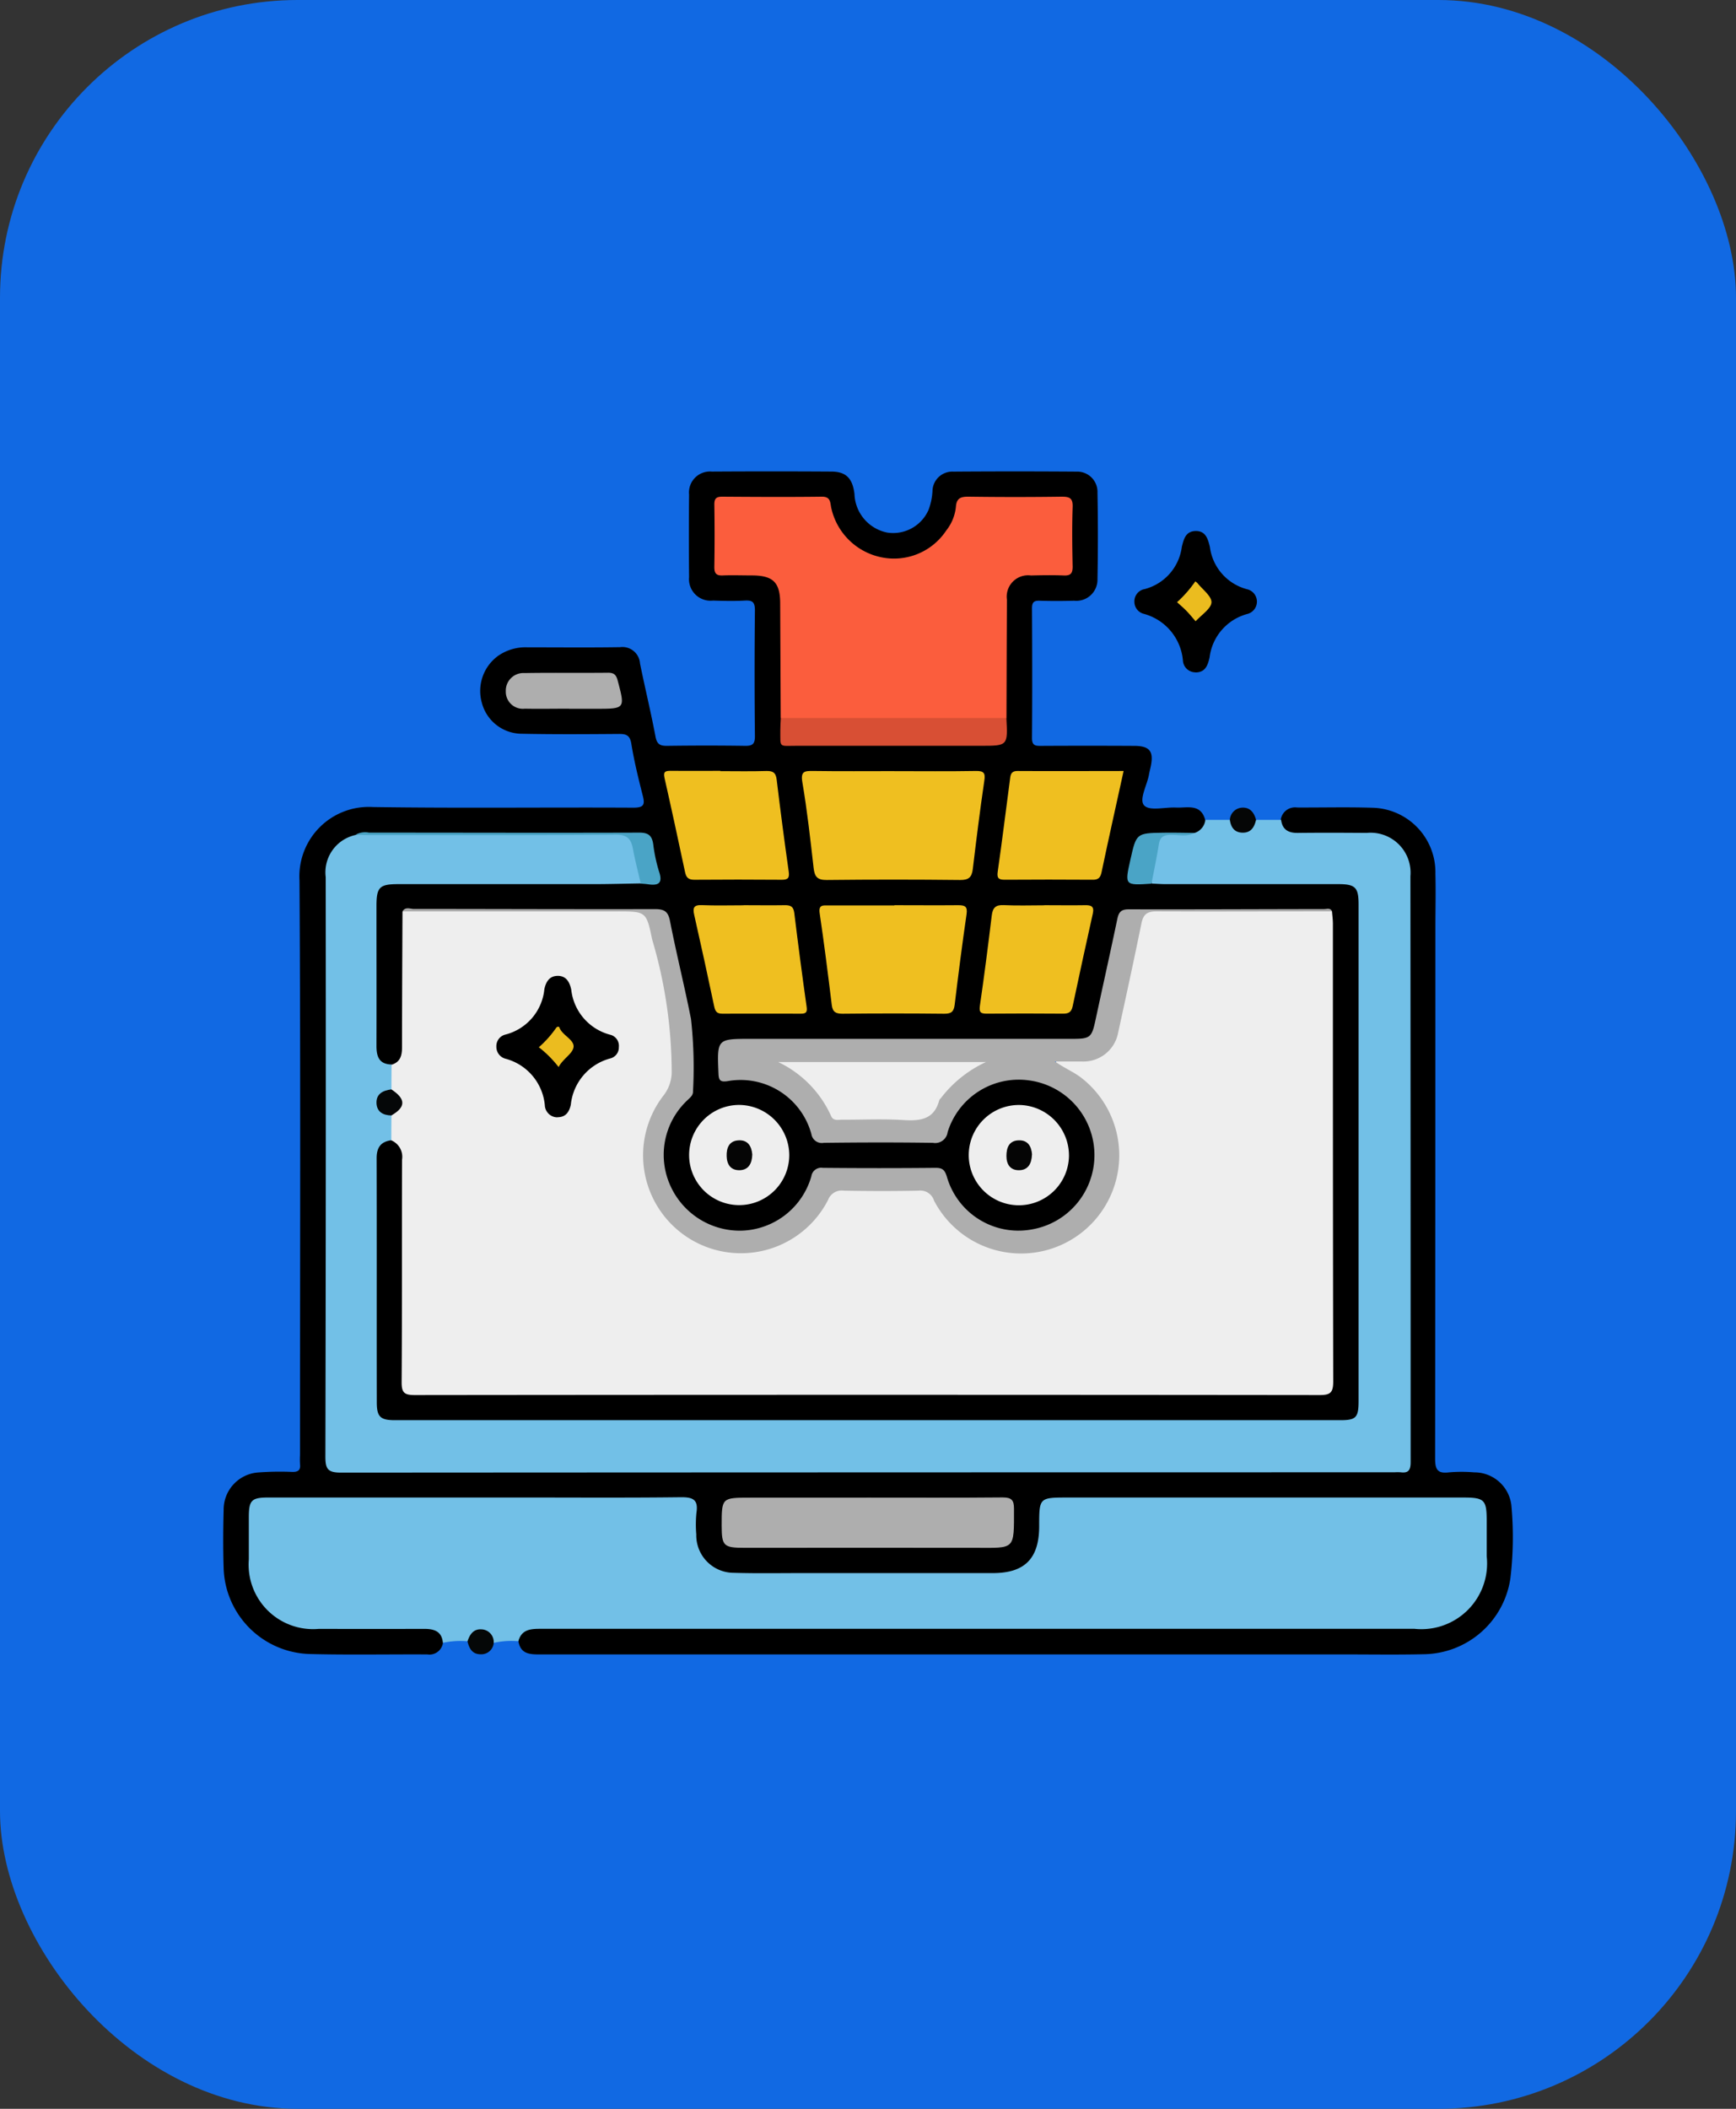 <svg xmlns="http://www.w3.org/2000/svg" xmlns:xlink="http://www.w3.org/1999/xlink" width="70" height="85" viewBox="0 0 70 85">
  <rect x="0" y="0" width="70" height="85" fill="#333333" stroke="none"/>
  <defs>
    <clipPath id="clip-path">
      <rect id="Rectángulo_37868" data-name="Rectángulo 37868" width="52" height="47.69" fill="none"/>
    </clipPath>
  </defs>
  <g id="Grupo_158005" data-name="Grupo 158005" transform="translate(-1006 -3100)">
    <g id="Grupo_157999" data-name="Grupo 157999" transform="translate(466 1393)">
      <rect id="Rectángulo_36766" data-name="Rectángulo 36766" width="70" height="85" rx="12" transform="translate(540 1707)" fill="#1169e3"/>
    </g>
    <g id="Grupo_158004" data-name="Grupo 158004" transform="translate(1015 3119)">
      <g id="Grupo_158003" data-name="Grupo 158003" clip-path="url(#clip-path)">
        <path id="Trazado_131228" data-name="Trazado 131228" d="M42.642,14.048a.582.582,0,0,1,.658-.5c1.007.005,2.016-.022,3.023.01a2.6,2.6,0,0,1,2.556,2.661c.019.734,0,1.469,0,2.2q0,10.683-.011,21.366c0,.444.092.619.557.562a5.957,5.957,0,0,1,1.024,0,1.5,1.5,0,0,1,1.5,1.4,14,14,0,0,1-.045,2.863,3.575,3.575,0,0,1-3.495,3.067c-1.093.025-2.186.007-3.279.008q-16.167,0-32.334,0c-.415,0-.8,0-.892-.527-.057-.432.243-.564.57-.646a3.774,3.774,0,0,1,.919-.042q17.341,0,34.682,0a2.454,2.454,0,0,0,2.706-2.393c.048-.63.021-1.263.013-1.894a.544.544,0,0,0-.634-.617c-.187.005-.375,0-.563,0H34.126c-.137,0-.273,0-.41,0-.565.015-.613.062-.628.616-.006.222.005.444-.016.665a1.722,1.722,0,0,1-1.823,1.685q-5.251.013-10.5,0a1.67,1.67,0,0,1-1.818-1.821c-.018-1.234.112-1.145-1.181-1.145q-7.736,0-15.471,0c-1.052,0-1.064.014-1.065,1.048,0,.461,0,.922,0,1.383A2.374,2.374,0,0,0,3.66,46.467c1.366.015,2.732,0,4.1.005a1.6,1.6,0,0,1,.753.115c.253.131.48.289.347.636a.549.549,0,0,1-.629.462c-1.588-.008-3.178.024-4.765-.017A3.572,3.572,0,0,1,.018,44.215c-.025-.785-.021-1.571,0-2.357A1.5,1.5,0,0,1,1.4,40.352a11.525,11.525,0,0,1,1.382-.023c.249.006.344-.077.315-.323a3.082,3.082,0,0,1,0-.358c0-7.72.027-15.441-.021-23.16a2.8,2.8,0,0,1,2.958-2.959c3.5.053,7,.007,10.5.026.42,0,.479-.112.385-.48-.176-.693-.348-1.39-.463-2.1-.057-.349-.214-.393-.51-.391-1.315.01-2.631.019-3.945-.009a1.67,1.67,0,0,1-1.572-1.248,1.749,1.749,0,0,1,.668-1.9,1.931,1.931,0,0,1,1.16-.335c1.247,0,2.494.013,3.74-.006a.711.711,0,0,1,.81.657c.2.985.439,1.963.625,2.95.059.313.192.374.475.37,1.042-.014,2.084-.016,3.125,0,.305.005.411-.065.408-.393q-.026-2.536,0-5.073c0-.33-.1-.406-.407-.389-.426.024-.854.014-1.281,0a.87.87,0,0,1-.967-.944q-.016-1.665,0-3.33A.846.846,0,0,1,19.7.008q2.408-.015,4.817,0c.6,0,.864.275.938.91a1.643,1.643,0,0,0,1.323,1.549,1.558,1.558,0,0,0,1.665-.92A2.555,2.555,0,0,0,28.6.8.8.8,0,0,1,29.439.01q2.485-.018,4.97,0a.816.816,0,0,1,.844.85q.033,1.742,0,3.484a.853.853,0,0,1-.939.87c-.461.013-.923.015-1.383,0-.243-.009-.319.061-.318.312.01,1.742.013,3.484,0,5.226,0,.309.145.313.374.312q1.87-.01,3.74,0c.63,0,.8.216.676.82-.024.117-.055.232-.076.349-.078.428-.412,1.006-.187,1.236s.837.059,1.279.081,1-.173,1.178.5c.128.4-.154.514-.442.621a14.547,14.547,0,0,1-1.636.025c-.408,0-.658.123-.7.554a1.866,1.866,0,0,1-.058.249c-.23.968-.23.968.783.954,2.409-.027,4.815-.017,7.223-.006.857,0,1.133.3,1.134,1.152q.008,9.859,0,19.718c0,.892-.193,1.079-1.094,1.079q-18.823,0-37.646,0c-.94,0-1.147-.2-1.149-1.146q-.011-4.661,0-9.321c0-.746.157-.943.76-1.046.5.134.588.518.592.955.007,1.093,0,2.186,0,3.279,0,1.742,0,3.484,0,5.226,0,.661.035.695.7.695q17.883,0,35.766,0c.681,0,.713-.037.713-.735q0-8.915,0-17.83a1.908,1.908,0,0,0-.044-.507c-.1-.217-.3-.192-.487-.192-2.356,0-4.712-.014-7.068.009-.641.006-.685.049-.822.665q-.4,1.8-.783,3.6c-.174.813-.346.956-1.181.956q-6.607,0-13.214.005c-.244,0-.574-.113-.708.15a1.646,1.646,0,0,0-.034,1.055c.034.178.195.158.333.156a3.252,3.252,0,0,1,3.283,2.142.6.6,0,0,0,.635.4c1.332,0,2.663-.016,3.995.006.448.007.558-.263.705-.592a3.174,3.174,0,0,1,5.78-.167,3.176,3.176,0,1,1-5.755,2.684.866.866,0,0,0-.953-.619c-1.229.031-2.458.019-3.687,0a.713.713,0,0,0-.773.5A3.187,3.187,0,0,1,18.745,30a3.035,3.035,0,0,1-.627-4.062,4.181,4.181,0,0,0,.634-3.528c-.185-1.385-.581-2.737-.856-4.109-.087-.432-.338-.528-.729-.529-2.339-.008-4.678,0-7.016,0q-1.127,0-2.254,0c-.184,0-.386-.037-.49.183A21.266,21.266,0,0,0,7.365,20.3c-.014.953.006,1.907-.009,2.86-.006.4-.1.753-.568.843-.475.038-.678-.238-.751-.658a2.963,2.963,0,0,1-.027-.51c0-1.756-.007-3.513,0-5.269,0-.824.279-1.118,1.109-1.12,3.223-.009,6.447-.026,9.669.006.653-.047.67-.069.534-.7C17.1,14.7,17.1,14.7,16.034,14.7H6.1a1.666,1.666,0,0,0-.754.1,1.586,1.586,0,0,0-1.056,1.686Q4.3,23.4,4.291,30.315q0,4.558,0,9.117c0,.756.025.783.77.784q20.924,0,41.848,0c.777,0,.813-.035.813-.8q0-11.319,0-22.638a4.257,4.257,0,0,0-.027-.562,1.5,1.5,0,0,0-1.59-1.478c-.835-.038-1.673-.006-2.509-.013a1.732,1.732,0,0,1-.609-.061c-.277-.105-.487-.263-.346-.612" transform="translate(0 0)"/>
        <path id="Trazado_131229" data-name="Trazado 131229" d="M28.109,55.185c-.613.01-1.226.028-1.839.029q-3.965,0-7.931,0c-.766,0-.884.121-.884.892,0,1.876.005,3.752,0,5.628,0,.436.11.741.61.75a1.046,1.046,0,0,1,.1.91.138.138,0,0,1-.021.045c-.585.592-.585.592.023,1.164a1.034,1.034,0,0,1-.1.934c-.433.049-.606.289-.605.726.009,3.279,0,6.558.006,9.838,0,.582.142.72.731.72q19.062,0,38.124,0c.629,0,.733-.108.733-.763q0-10.017,0-20.034c0-.676-.132-.809-.809-.81q-3.485,0-6.969,0c-.187,0-.374-.015-.561-.022a2.831,2.831,0,0,1,.277-1.856c.055-.156.247-.146.4-.153a5.4,5.4,0,0,0,1.063-.037.626.626,0,0,0,.421-.521l1,0c.482.487.518.487,1.055,0l1,0c.051.4.3.53.679.525.922-.011,1.844-.007,2.766,0a1.612,1.612,0,0,1,1.769,1.742q.009,11.808.009,23.617c0,.3-.072.456-.4.412a1.9,1.9,0,0,0-.256,0q-21.236,0-42.472.013c-.529,0-.634-.138-.633-.644q.026-11.68.013-23.36a1.541,1.541,0,0,1,1.217-1.7,1.132,1.132,0,0,1,.455-.035c3.377,0,6.755.01,10.132-.014.484,0,.693.171.746.611.056.467.324.909.165,1.4" transform="translate(-11.275 -38.577)" fill="#72c0e7"/>
        <path id="Trazado_131230" data-name="Trazado 131230" d="M11.688,160.79c-.038-.472-.353-.568-.753-.567q-2.126.005-4.252,0a2.6,2.6,0,0,1-2.82-2.8q0-.845,0-1.69c0-.7.108-.806.8-.806q5.072,0,10.144,0c2.152,0,4.3.015,6.455-.011.49-.006.737.078.65.629a4.824,4.824,0,0,0-.006.87,1.512,1.512,0,0,0,1.507,1.548c.9.027,1.81.011,2.715.011q3.869,0,7.736,0c1.287,0,1.866-.588,1.868-1.883,0-1.163,0-1.163,1.164-1.163H52.833c.851,0,.944.093.945.934q0,.717,0,1.434a2.65,2.65,0,0,1-2.913,2.924q-17.6,0-35.2,0c-.412,0-.8.006-.933.5a3.283,3.283,0,0,0-1,.067c-.483-.492-.483-.492-1.056-.066a3.426,3.426,0,0,0-.994.064" transform="translate(-2.83 -113.567)" fill="#72c0e7"/>
        <path id="Trazado_131231" data-name="Trazado 131231" d="M140.1,14.7a.506.506,0,0,1-.509-.48,2.142,2.142,0,0,0-1.573-1.877.5.5,0,0,1-.383-.488.5.5,0,0,1,.421-.512,2.028,2.028,0,0,0,1.491-1.7c.077-.312.155-.624.541-.639.424-.017.514.325.591.645a2.03,2.03,0,0,0,1.493,1.7.513.513,0,0,1,.01,1,2.074,2.074,0,0,0-1.515,1.746c-.068.3-.16.61-.568.609" transform="translate(-100.893 -6.6)"/>
        <path id="Trazado_131232" data-name="Trazado 131232" d="M153.121,51.27c-.066.289-.2.517-.534.515s-.478-.212-.521-.516a.522.522,0,0,1,.5-.493c.321-.015.48.206.557.494" transform="translate(-111.475 -37.222)" fill="#050606"/>
        <path id="Trazado_131233" data-name="Trazado 131233" d="M36.91,175.34c.087-.282.246-.509.568-.484a.511.511,0,0,1,.487.551.5.5,0,0,1-.526.453c-.342,0-.462-.236-.53-.52" transform="translate(-27.058 -128.181)" fill="#050707"/>
        <path id="Trazado_131234" data-name="Trazado 131234" d="M25.4,75.5q0-.5.005-1c.368-.351.255-.7,0-1.049q0-.5.005-1c.361-.109.423-.379.422-.716,0-1.817.01-3.634.018-5.45.135-.111.3-.057.443-.057,2.971,0,5.943.007,8.914-.013a.631.631,0,0,1,.737.582c.255,1.29.593,2.563.825,3.856a11.275,11.275,0,0,1,.039,2.453,1.637,1.637,0,0,1-.412.811,3.814,3.814,0,0,0,1.983,5.833A3.758,3.758,0,0,0,42.8,77.967a.97.97,0,0,1,.976-.577q1.357.028,2.715,0a.985.985,0,0,1,.98.574,3.759,3.759,0,0,0,5.394,1.318,3.814,3.814,0,0,0-.1-6.443c-.222-.137-.651-.217-.569-.492.087-.293.508-.17.787-.175,1-.017,1.385-.312,1.612-1.279.316-1.347.582-2.7.9-4.051.143-.617.151-.624.778-.624q3.279,0,6.557,0a.886.886,0,0,1,.5.048c.013.169.037.337.037.506,0,6.147,0,12.294.013,18.442,0,.455-.112.553-.557.552q-18.238-.02-36.476,0c-.422,0-.534-.093-.531-.525.021-2.988.006-5.977.017-8.965A.72.72,0,0,0,25.4,75.5" transform="translate(-18.621 -48.535)" fill="#eee"/>
        <path id="Trazado_131235" data-name="Trazado 131235" d="M76.866,12.745q-.01-2.3-.021-4.609c0-.857-.281-1.136-1.131-1.14-.393,0-.786-.015-1.178,0-.274.014-.35-.089-.346-.352q.02-1.255,0-2.51c0-.255.093-.313.328-.312,1.332.009,2.664.017,4,0,.377-.006.338.245.389.463a2.6,2.6,0,0,0,2.049,1.986,2.526,2.526,0,0,0,2.588-1.09,1.828,1.828,0,0,0,.385-.936c.023-.37.2-.427.525-.423q1.87.026,3.74,0c.314,0,.457.052.444.413-.028.8-.017,1.605,0,2.407,0,.263-.076.366-.349.356-.443-.018-.888-.011-1.332,0a.861.861,0,0,0-.968.983c-.011,1.588-.013,3.175-.019,4.763a.866.866,0,0,1-.672.167q-3.875.007-7.749,0a.9.9,0,0,1-.674-.166" transform="translate(-54.386 -2.802)" fill="#fb5d3d"/>
        <path id="Trazado_131236" data-name="Trazado 131236" d="M64.555,66.125c-2.357,0-4.714.016-7.071,0-.385,0-.538.121-.612.484-.3,1.466-.616,2.929-.937,4.391a1.422,1.422,0,0,1-1.46,1.177c-.324,0-.647,0-1.09,0,.4.279.756.421,1.059.655a3.957,3.957,0,1,1-5.936,4.951.576.576,0,0,0-.618-.4c-1.007.021-2.016.019-3.023,0a.585.585,0,0,0-.631.374,3.946,3.946,0,1,1-6.619-4.231,1.561,1.561,0,0,0,.314-.884,18.953,18.953,0,0,0-.789-5.386c-.233-1.132-.253-1.128-1.408-1.128h-8.66c.116-.2.306-.1.457-.1,3.244,0,6.487.015,9.731.007.376,0,.527.1.6.482.259,1.32.586,2.628.847,3.948a17.725,17.725,0,0,1,.081,2.912c.006.18-.131.263-.238.373a3.014,3.014,0,0,0-.674,3.436,3.071,3.071,0,0,0,2.857,1.81A3.02,3.02,0,0,0,43.563,76.8a.4.4,0,0,1,.458-.336q2.279.022,4.559,0c.272,0,.361.088.443.346a3,3,0,0,0,3.4,2.141,3.039,3.039,0,0,0-.12-6.017,3,3,0,0,0-3.246,2.09.505.505,0,0,1-.594.431c-1.468-.022-2.936-.018-4.4,0a.425.425,0,0,1-.5-.354,2.96,2.96,0,0,0-3.392-2.13c-.285.039-.343-.038-.354-.307-.058-1.4-.065-1.4,1.306-1.4H54.077c.736,0,.791-.051.946-.774.29-1.349.592-2.7.874-4.047.057-.273.141-.4.457-.4,2.629.007,5.258-.007,7.887-.01.108,0,.245-.06.315.089" transform="translate(-19.846 -48.391)" fill="#aeaeae"/>
        <path id="Trazado_131237" data-name="Trazado 131237" d="M91.151,45.249c1.093,0,2.186.012,3.278-.007.325-.006.4.075.347.4-.174,1.181-.321,2.366-.463,3.551-.039.325-.157.447-.509.443q-2.689-.03-5.379,0c-.387.005-.491-.137-.531-.486-.131-1.152-.259-2.307-.453-3.449-.076-.449.084-.463.431-.459,1.093.016,2.186.006,3.278.006" transform="translate(-64.087 -33.166)" fill="#efbf20"/>
        <path id="Trazado_131238" data-name="Trazado 131238" d="M93.1,65.494c.854,0,1.708.008,2.562,0,.278,0,.393.044.346.366-.178,1.215-.332,2.434-.48,3.653-.034.276-.143.359-.421.356q-2.05-.022-4.1,0c-.271,0-.4-.07-.434-.353-.151-1.236-.306-2.472-.488-3.7-.051-.348.14-.313.35-.313H93.1" transform="translate(-66.034 -48.008)" fill="#efbf20"/>
        <path id="Trazado_131239" data-name="Trazado 131239" d="M81.156,154.942c1.825,0,3.651.009,5.476-.008.362,0,.457.111.456.463,0,1.672.054,1.571-1.553,1.568-3.1-.006-6.209,0-9.314,0-.844,0-.919-.074-.92-.894,0-1.127,0-1.127,1.147-1.127h4.708" transform="translate(-55.201 -113.577)" fill="#aeaeae"/>
        <path id="Trazado_131240" data-name="Trazado 131240" d="M68.87,45.251c.615,0,1.23.013,1.844-.006.268-.008.392.059.426.345q.223,1.854.485,3.7c.034.242-.007.341-.273.339q-1.767-.014-3.534,0c-.241,0-.326-.094-.372-.309-.27-1.267-.542-2.533-.829-3.8-.06-.263.053-.282.256-.281.666.006,1.332,0,2,0" transform="translate(-48.823 -33.168)" fill="#efbf20"/>
        <path id="Trazado_131241" data-name="Trazado 131241" d="M122.047,45.26c-.305,1.392-.606,2.732-.888,4.076-.049.231-.142.306-.37.3q-1.763-.012-3.526,0c-.231,0-.331-.043-.291-.32.177-1.229.327-2.462.491-3.693.024-.178.021-.372.306-.37,1.411.009,2.822,0,4.278,0" transform="translate(-85.742 -33.176)" fill="#efbf20"/>
        <path id="Trazado_131242" data-name="Trazado 131242" d="M73.072,65.487c.545,0,1.091.009,1.636,0,.235-.005.374.033.408.31q.232,1.9.5,3.8c.031.22-.047.264-.238.263-1.056,0-2.113-.006-3.169,0-.22,0-.281-.1-.323-.3q-.389-1.847-.806-3.688c-.062-.275-.019-.4.305-.388.561.024,1.124.007,1.686.007" transform="translate(-52.089 -48.001)" fill="#efbf20"/>
        <path id="Trazado_131243" data-name="Trazado 131243" d="M116.878,65.484c.545,0,1.09.009,1.635,0,.257-.006.384.048.318.342q-.417,1.866-.813,3.737c-.049.232-.166.295-.388.293q-1.533-.013-3.066,0c-.231,0-.327-.035-.286-.314.177-1.212.332-2.427.479-3.643.038-.314.159-.434.487-.418.544.027,1.09.007,1.635.007" transform="translate(-83.767 -47.998)" fill="#efbf20"/>
        <path id="Trazado_131244" data-name="Trazado 131244" d="M116.663,97.766a2.021,2.021,0,1,1-1.954-2.088,2.037,2.037,0,0,1,1.954,2.088" transform="translate(-82.56 -70.138)" fill="#eee"/>
        <path id="Trazado_131245" data-name="Trazado 131245" d="M74.419,97.678a2.019,2.019,0,1,1-2.037-2.007,2.034,2.034,0,0,1,2.037,2.007" transform="translate(-51.594 -70.134)" fill="#eee"/>
        <path id="Trazado_131246" data-name="Trazado 131246" d="M84.163,37.244h9.1c.06,1.119.06,1.119-1.039,1.119q-3.714,0-7.427,0c-.729,0-.643.1-.649-.657,0-.153.013-.306.019-.459" transform="translate(-61.683 -27.302)" fill="#d84f34"/>
        <path id="Trazado_131247" data-name="Trazado 131247" d="M45.245,31.846c-.6,0-1.193.011-1.789,0a.687.687,0,0,1-.766-.706.71.71,0,0,1,.755-.73c1.124-.019,2.249,0,3.374-.013.235,0,.323.09.38.306.306,1.149.311,1.147-.881,1.147H45.245Z" transform="translate(-31.295 -22.281)" fill="#aeaeae"/>
        <path id="Trazado_131248" data-name="Trazado 131248" d="M31.488,56.576c-.105-.462-.226-.921-.312-1.387-.074-.4-.222-.58-.691-.577-3.345.026-6.69.014-10.036.014-.153,0-.306-.009-.46-.014a.806.806,0,0,1,.543-.084c3.633,0,7.267.012,10.9,0,.377,0,.509.128.561.465a6.327,6.327,0,0,0,.233,1.1c.16.464-.009.58-.435.518-.1-.015-.2-.02-.3-.029" transform="translate(-14.653 -39.967)" fill="#4aa4c6"/>
        <path id="Trazado_131249" data-name="Trazado 131249" d="M139.3,54.554c-.319.179-.665.068-1,.082-.261.011-.4.083-.447.366-.081.535-.2,1.064-.3,1.6-1.083.073-1.083.073-.847-.977s.238-1.061,1.321-1.077c.423-.007.847.005,1.27.009" transform="translate(-100.123 -39.984)" fill="#4aa4c6"/>
        <path id="Trazado_131250" data-name="Trazado 131250" d="M23.78,93.326c.588.383.59.714,0,1.049-.328-.005-.58-.137-.6-.487-.017-.382.257-.517.591-.561" transform="translate(-16.999 -68.415)" fill="#050708"/>
        <path id="Trazado_131251" data-name="Trazado 131251" d="M143.694,162.152q-2.687,0-5.375,0a1.816,1.816,0,0,1-.5-.057.5.5,0,0,1,.075-.948,2.58,2.58,0,0,1,.459-.017,51.227,51.227,0,0,0,10.493,0c.77,0,.88-.112.882-.889,0-.239-.015-.479.006-.716a.517.517,0,0,1,.559-.538c.34.01.462.24.46.555s0,.648,0,.972a1.539,1.539,0,0,1-1.63,1.638c-1.809.006-3.617,0-5.426,0" transform="translate(-100.806 -116.546)" fill="#72c0e7"/>
        <path id="Trazado_131252" data-name="Trazado 131252" d="M126.992,168.022a3.358,3.358,0,0,1-.561-.006.464.464,0,0,1-.437-.529.456.456,0,0,1,.488-.476c.306-.009.614,0,.92-.006a.51.51,0,0,1,.6.489c.013.354-.229.549-.6.538-.136,0-.273,0-.409,0v-.009" transform="translate(-92.361 -122.426)" fill="#72c0e7"/>
        <path id="Trazado_131253" data-name="Trazado 131253" d="M144.1,17.453a4.824,4.824,0,0,0,.735-.838.518.518,0,0,1,.085.065c.206.261.581.533.567.783s-.4.5-.639.759c-.118-.136-.235-.28-.363-.413s-.247-.23-.384-.356" transform="translate(-105.638 -12.18)" fill="#ebbc1f"/>
        <path id="Trazado_131254" data-name="Trazado 131254" d="M57.038,88.226H41.927c-.1,0-.205-.006-.307,0-.388.025-.733-.105-.73-.518s.355-.511.74-.511q11.474.007,22.949,0c2.356,0,4.713-.015,7.069.012.49.006.589-.154.587-.609q-.022-7.222-.007-14.444a.872.872,0,0,1,.076-.547.519.519,0,0,1,.5-.2.359.359,0,0,1,.363.293,1.888,1.888,0,0,1,.088.6q0,7.5,0,15.008c0,.74-.167.905-.9.905H57.038" transform="translate(-29.975 -52.354)" fill="#eee"/>
        <path id="Trazado_131255" data-name="Trazado 131255" d="M43.715,81.887a.509.509,0,0,1-.5-.486,2.142,2.142,0,0,0-1.576-1.874.494.494,0,0,1-.378-.491.478.478,0,0,1,.379-.489,2.1,2.1,0,0,0,1.556-1.826c.062-.287.194-.527.523-.536.361-.01.495.253.561.553a2.118,2.118,0,0,0,1.569,1.819.459.459,0,0,1,.35.5.454.454,0,0,1-.347.456,2.158,2.158,0,0,0-1.589,1.864c-.064.289-.2.508-.545.506" transform="translate(-30.246 -55.85)"/>
        <path id="Trazado_131256" data-name="Trazado 131256" d="M31.783,131.547c-.495.046-.872-.063-.871-.5s.382-.54.777-.512a2.74,2.74,0,0,1,.4.017.476.476,0,0,1,.438.523c-.01.309-.2.412-.441.468a1.053,1.053,0,0,1-.307.005" transform="translate(-22.661 -95.686)" fill="#eee"/>
        <path id="Trazado_131257" data-name="Trazado 131257" d="M92.216,89.194a4.838,4.838,0,0,0-1.793,1.422c-.028.043-.079.076-.092.122-.207.778-.771.837-1.454.794-.815-.051-1.636-.01-2.454-.014-.161,0-.36.061-.451-.145a4.406,4.406,0,0,0-2.135-2.179Z" transform="translate(-61.459 -65.386)" fill="#eee"/>
        <path id="Trazado_131258" data-name="Trazado 131258" d="M119.333,101.594c-.013.363-.157.627-.529.626-.34,0-.5-.229-.5-.57s.106-.619.488-.634.521.248.545.578" transform="translate(-86.722 -74.052)" fill="#050505"/>
        <path id="Trazado_131259" data-name="Trazado 131259" d="M77.087,101.584c-.011.363-.149.63-.523.634-.341,0-.5-.221-.51-.563s.1-.621.481-.641.523.243.552.57" transform="translate(-55.753 -74.05)" fill="#050505"/>
        <path id="Trazado_131260" data-name="Trazado 131260" d="M47.669,84.7a4.261,4.261,0,0,0,.712-.8c.1-.075.119,0,.133.032.139.306.613.477.555.777-.05.258-.424.454-.6.785a4.484,4.484,0,0,0-.8-.8" transform="translate(-34.945 -61.485)" fill="#ebbc1f"/>
      </g>
    </g>
  </g>
</svg>
